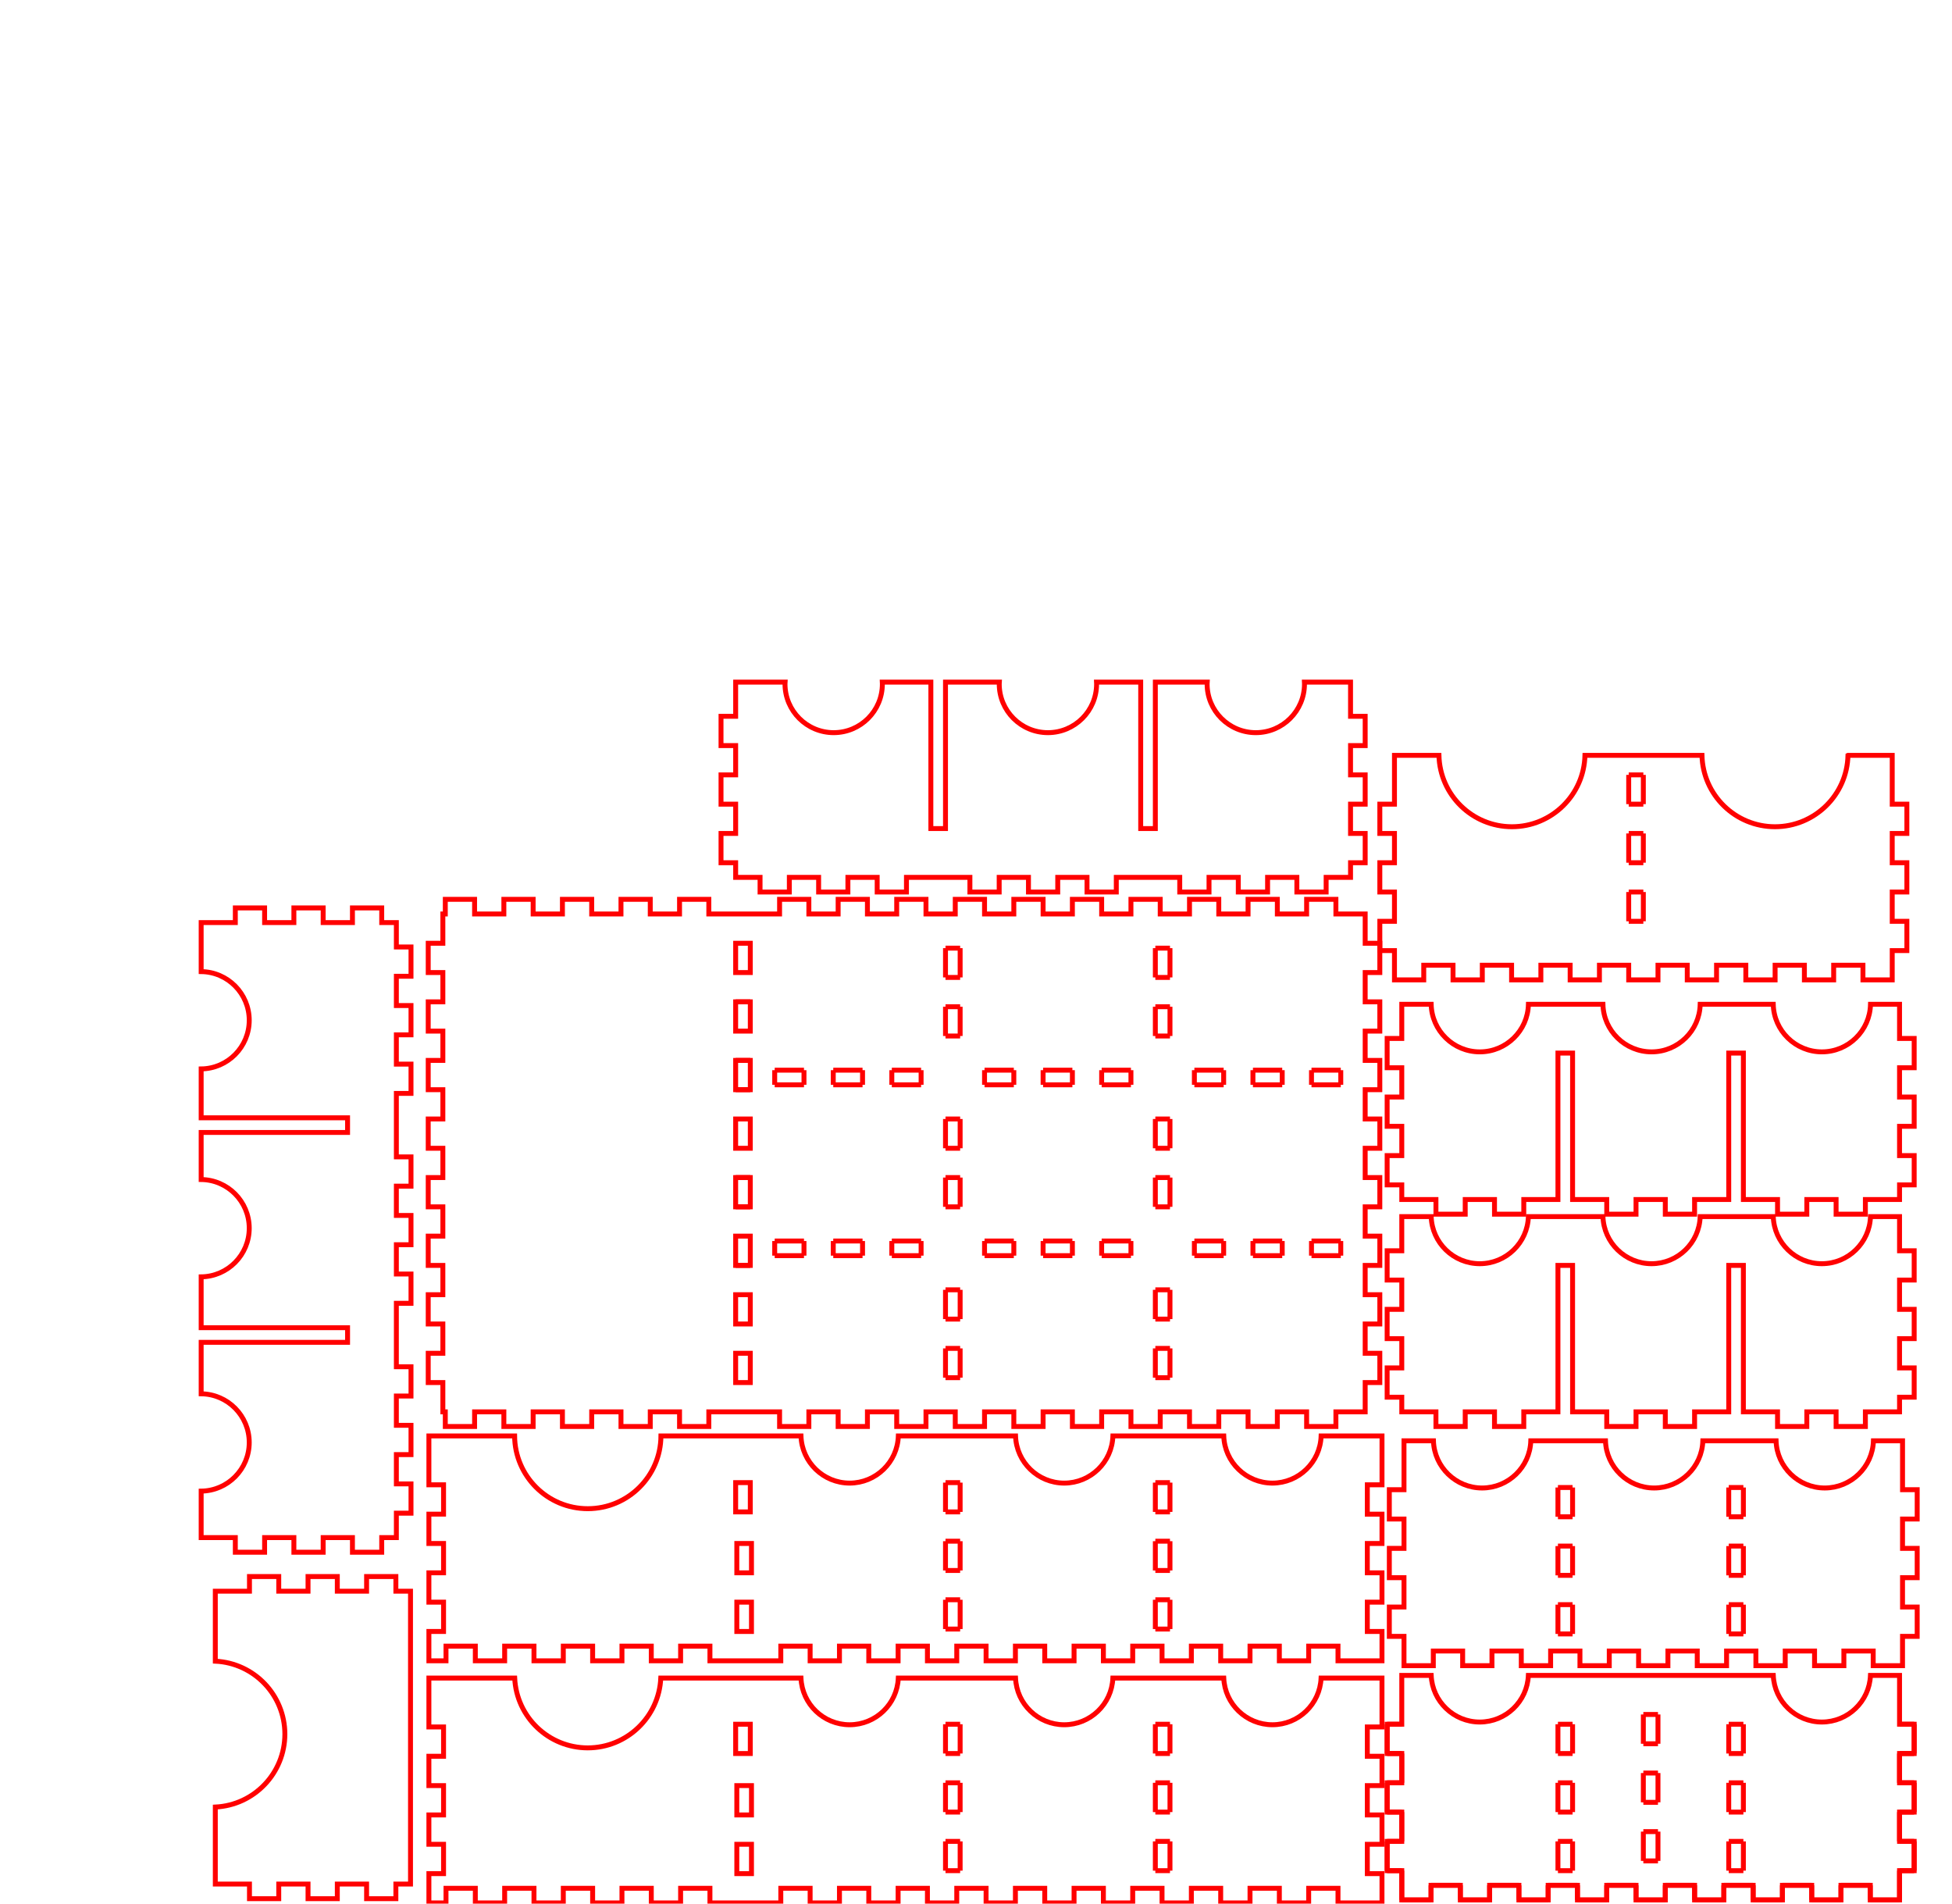 <?xml version="1.0" encoding="UTF-8" standalone="no"?>
<svg
   xmlns:dc="http://purl.org/dc/elements/1.1/"
   xmlns:cc="http://creativecommons.org/ns#"
   xmlns:rdf="http://www.w3.org/1999/02/22-rdf-syntax-ns#"
   xmlns:svg="http://www.w3.org/2000/svg"
   xmlns="http://www.w3.org/2000/svg"
   xmlns:sodipodi="http://sodipodi.sourceforge.net/DTD/sodipodi-0.dtd"
   xmlns:inkscape="http://www.inkscape.org/namespaces/inkscape"
   width="400mm"
   height="390mm"
   viewBox="0 9610 400 390"
   version="1.1"
   id="svg2473"
   sodipodi:docname="8 figurer.svg"
   inkscape:version="0.92.2 5c3e80d, 2017-08-06">
  <defs
     id="defs2477" />
  <sodipodi:namedview
     pagecolor="#ffffff"
     bordercolor="#666666"
     borderopacity="1"
     objecttolerance="10"
     gridtolerance="10"
     guidetolerance="10"
     inkscape:pageopacity="0"
     inkscape:pageshadow="2"
     inkscape:window-width="1440"
     inkscape:window-height="787"
     id="namedview2475"
     showgrid="false"
     inkscape:zoom="0.75"
     inkscape:cx="725.83407"
     inkscape:cy="447.62819"
     inkscape:window-x="0"
     inkscape:window-y="1"
     inkscape:window-maximized="1"
     inkscape:current-layer="layer1"
     inkscape:measure-start="754,1212"
     inkscape:measure-end="8,1230"
     showguides="false" />
  <g
     inkscape:groupmode="layer"
     id="layer1"
     inkscape:label="Layer 1"
     style="display:inline">
    <path
       inkscape:connector-curvature="0"
       id="path2312"
       d="m 196.75,9993.25 v 0 m 0,0 h -3 m 0,0 v -6 m 0,0 h 3 m 0,0 v 6"
       style="fill:none;stroke:#ff0000;stroke-width:1.007;stroke-linecap:butt;stroke-linejoin:miter;stroke-miterlimit:10;stroke-dasharray:none;stroke-opacity:1" />
    <path
       inkscape:connector-curvature="0"
       id="path2314"
       d="m 196.75,9981.25 v 0 m 0,0 h -3 m 0,0 v -6 m 0,0 h 3 m 0,0 v 6"
       style="fill:none;stroke:#ff0000;stroke-width:1.007;stroke-linecap:butt;stroke-linejoin:miter;stroke-miterlimit:10;stroke-dasharray:none;stroke-opacity:1" />
    <path
       inkscape:connector-curvature="0"
       id="path2316"
       d="m 196.75,9969.25 v 0 m 0,0 h -3 m 0,0 v -6 m 0,0 h 3 m 0,0 v 6"
       style="fill:none;stroke:#ff0000;stroke-width:1.007;stroke-linecap:butt;stroke-linejoin:miter;stroke-miterlimit:10;stroke-dasharray:none;stroke-opacity:1" />
    <path
       inkscape:connector-curvature="0"
       id="path2322"
       d="m 239.75,9993.25 v 0 m 0,0 h -3 m 0,0 v -6 m 0,0 h 3 m 0,0 v 6"
       style="fill:none;stroke:#ff0000;stroke-width:1.007;stroke-linecap:butt;stroke-linejoin:miter;stroke-miterlimit:10;stroke-dasharray:none;stroke-opacity:1" />
    <path
       inkscape:connector-curvature="0"
       id="path2324"
       d="m 239.75,9981.25 v 0 m 0,0 h -3 m 0,0 v -6 m 0,0 h 3 m 0,0 v 6"
       style="fill:none;stroke:#ff0000;stroke-width:1.007;stroke-linecap:butt;stroke-linejoin:miter;stroke-miterlimit:10;stroke-dasharray:none;stroke-opacity:1" />
    <path
       inkscape:connector-curvature="0"
       id="path2326"
       d="m 239.75,9969.25 v 0 m 0,0 h -3 m 0,0 v -6 m 0,0 h 3 m 0,0 v 6"
       style="fill:none;stroke:#ff0000;stroke-width:1.007;stroke-linecap:butt;stroke-linejoin:miter;stroke-miterlimit:10;stroke-dasharray:none;stroke-opacity:1" />
    <path
       style="fill:none;stroke:#ff0000;stroke-width:3.806;stroke-linecap:butt;stroke-linejoin:miter;stroke-miterlimit:10;stroke-dasharray:none;stroke-opacity:1"
       d="m 331.654,1297.323 v 37.794 h 11.338 v 22.678 H 331.654 v 22.678 h 11.338 v 22.678 H 331.654 v 22.676 h 11.338 v 22.678 H 331.654 v 11.338 11.34 h 11.338 1.891 v -11.34 h 22.676 v 11.34 h 22.678 v -11.34 h 22.678 v 11.34 h 22.676 v -11.34 h 22.678 v 11.34 h 22.678 v -11.34 h 22.676 v 11.34 h 22.678 v -11.34 h 22.678 v 11.34 h 20.787 5.67 5.668 22.678 v -11.34 h 22.678 v 11.34 h 22.678 v -11.34 h 22.676 v 11.34 h 22.678 v -11.34 h 22.678 v 11.34 h 22.676 v -11.34 h 22.678 v 11.34 h 22.678 v -11.34 h 22.676 v 11.34 h 22.678 v -11.34 h 22.678 v 11.34 h 22.678 v -11.34 h 22.676 v 11.34 h 22.678 v -11.34 h 22.678 v 11.34 h 22.676 v -11.34 h 22.678 v 11.34 h 22.678 v -11.34 h 22.678 v 11.34 h 22.676 11.34 v -11.34 -11.338 h -11.34 v -22.678 h 11.34 v -22.676 h -11.34 v -22.678 h 11.34 v -22.678 h -11.34 v -22.678 h 11.34 v -37.794 h -47.092 c -0.861,20.159 -17.442,36.066 -37.619,36.092 -20.187,-0.012 -36.783,-15.923 -37.645,-36.092 h -85.742 c -0.861,20.16 -17.443,36.068 -37.621,36.092 -20.187,-0.012 -36.783,-15.923 -37.645,-36.092 h -90.656 c -0.861,20.16 -17.443,36.068 -37.621,36.092 -20.187,-0.013 -36.781,-15.924 -37.643,-36.092 h -38.277 -5.668 -5.67 -58.785 c -1.401,30.178 -26.256,53.937 -56.467,53.975 -30.226,-0.017 -55.105,-23.781 -56.506,-53.975 z m 238.109,83.15 h 5.67 5.668 v 22.678 h -11.338 z m 0,45.353 h 5.67 5.668 v 22.678 h -11.338 z"
       transform="matrix(0.265,0,0,0.265,0,9610)"
       id="path2332"
       inkscape:connector-curvature="0"
       sodipodi:nodetypes="ccccccccccccccccccccccccccccccccccccccccccccccccccccccccccccccccccccccccccccccccccccccccccccccccccccccccccccccccccccccccccc" />
    <path
       style="fill:none;stroke:#ff0000;stroke-width:1.007;stroke-linecap:butt;stroke-linejoin:miter;stroke-miterlimit:10;stroke-dasharray:none;stroke-opacity:1"
       d="m 150.75,9749.75 v 7 h -3 v 6 h 3 v 6 h -3 v 6 h 3 v 6 h -3 v 6 h 3 v 3 H 155.75 v 3 h 6 v -3 h 6 v 3 h 6 v -3 h 6 v 3 h 6 v -3 h 5 1.5 1.5 5 v 3 h 6 v -3 h 6 v 3 h 6 v -3 h 6 v 3 h 6 v -3 h 5 1.5 1.5 5 v 3 h 6 v -3 h 6 v 3 h 6 v -3 h 6 v 3 h 6 v -3 h 5 v -3 h 3 v -6 h -3 v -6 h 3 v -6 h -3 v -6 h 3 v -6 h -3 v -7 l -9.452,10e-5 c 0.007,0.126 0.011,0.251 0.013,0.377 5e-5,5.509 -4.466,9.975 -9.975,9.975 -5.509,0 -9.975,-4.466 -9.975,-9.975 0.004,-0.126 0.01,-0.251 0.019,-0.377 h -10.63 v 30 h -3 v -30 h -9.051 c 0.007,0.126 0.011,0.251 0.013,0.377 6e-5,5.509 -4.466,9.975 -9.975,9.975 -5.509,0 -9.975,-4.466 -9.975,-9.975 0.004,-0.126 0.01,-0.251 0.019,-0.377 H 193.75 v 30 h -3 V 9749.75 l -9.951,10e-5 c 0.007,0.126 0.011,0.251 0.013,0.377 6e-5,5.509 -4.466,9.975 -9.975,9.975 -5.509,0 -9.975,-4.466 -9.975,-9.975 0.004,-0.126 0.01,-0.251 0.019,-0.377 z"
       id="path2420"
       inkscape:connector-curvature="0"
       sodipodi:nodetypes="cccccccccccccccccccccccccccccccccccccccccccccccccccccccccccccccccccccccccccccccccccccccccccccc" />
    <path
       style="fill:none;stroke:#ff0000;stroke-width:1.007;stroke-linecap:butt;stroke-linejoin:miter;stroke-miterlimit:10;stroke-dasharray:none;stroke-opacity:1"
       d="m 41.222,9925.011 h 7 v 3 h 6 v -3 h 6 v 3 h 6 v -3 h 6 v 3 h 6 v -3 h 3 v -5 h 3 v -6 h -3 v -6 h 3 v -6 h -3 v -6 h 3 v -6 h -3 v -5 -1.5 -1.5 -5 h 3 v -6 h -3 v -6 h 3 v -6 h -3 v -6 h 3 v -6 h -3 v -5 -1.5 -1.5 -5 h 3 v -6 h -3 v -6 h 3 v -6 h -3 v -6 h 3 v -6 h -3 v -5 h -3 v -3 h -6 v 3 h -6 v -3 h -6 v 3 h -6 v -3 h -6 v 3 h -7 l -1e-4,10.044 c 5.459,0.067 9.849,4.51 9.852,9.969 0,5.46 -4.393,9.903 -9.852,9.97 v 10.016 h 30 v 3 h -30 v 9.644 c 5.459,0.067 9.849,4.51 9.852,9.969 0,5.46 -4.393,9.903 -9.852,9.97 v 10.416 h 30 v 3 h -30 v 10.544 c 5.458,0.067 9.849,4.51 9.852,9.968 0,5.46 -4.393,9.904 -9.852,9.971 z"
       id="path2422"
       inkscape:connector-curvature="0"
       sodipodi:nodetypes="cccccccccccccccccccccccccccccccccccccccccccccccccccccccccccccccccccccccccccccccccccccccc" />
    <path
       inkscape:connector-curvature="0"
       id="path2424"
       d="m 322.25,9993.25 v 0 m 0,0 h -3 m 0,0 v -6 m 0,0 h 3 m 0,0 v 6"
       style="fill:none;stroke:#ff0000;stroke-width:1.007;stroke-linecap:butt;stroke-linejoin:miter;stroke-miterlimit:10;stroke-dasharray:none;stroke-opacity:1" />
    <path
       inkscape:connector-curvature="0"
       id="path2426"
       d="m 322.25,9981.25 v 0 m 0,0 h -3 m 0,0 v -6 m 0,0 h 3 m 0,0 v 6"
       style="fill:none;stroke:#ff0000;stroke-width:1.007;stroke-linecap:butt;stroke-linejoin:miter;stroke-miterlimit:10;stroke-dasharray:none;stroke-opacity:1" />
    <path
       inkscape:connector-curvature="0"
       id="path2428"
       d="m 322.25,9969.25 v 0 m 0,0 h -3 m 0,0 v -6 m 0,0 h 3 m 0,0 v 6"
       style="fill:none;stroke:#ff0000;stroke-width:1.007;stroke-linecap:butt;stroke-linejoin:miter;stroke-miterlimit:10;stroke-dasharray:none;stroke-opacity:1" />
    <path
       inkscape:connector-curvature="0"
       id="path2434"
       d="m 357.25,9993.25 v 0 m 0,0 h -3 m 0,0 v -6 m 0,0 h 3 m 0,0 v 6"
       style="fill:none;stroke:#ff0000;stroke-width:1.007;stroke-linecap:butt;stroke-linejoin:miter;stroke-miterlimit:10;stroke-dasharray:none;stroke-opacity:1" />
    <path
       inkscape:connector-curvature="0"
       id="path2436"
       d="m 357.25,9981.25 v 0 m 0,0 h -3 m 0,0 v -6 m 0,0 h 3 m 0,0 v 6"
       style="fill:none;stroke:#ff0000;stroke-width:1.007;stroke-linecap:butt;stroke-linejoin:miter;stroke-miterlimit:10;stroke-dasharray:none;stroke-opacity:1" />
    <path
       inkscape:connector-curvature="0"
       id="path2438"
       d="m 357.25,9969.25 v 0 m 0,0 h -3 m 0,0 v -6 m 0,0 h 3 m 0,0 v 6"
       style="fill:none;stroke:#ff0000;stroke-width:1.007;stroke-linecap:butt;stroke-linejoin:miter;stroke-miterlimit:10;stroke-dasharray:none;stroke-opacity:1" />
    <path
       inkscape:connector-curvature="0"
       id="path2444"
       d="m 287.25,9999.25 h 6 m 0,0 v 0 m 0,0 v -3 m 0,0 h 6 m 0,0 v 3 m 0,0 h 6 m 0,0 v 0 m 0,0 v -3 m 0,0 h 6 m 0,0 v 3 m 0,0 h 6 m 0,0 v 0 m 0,0 v -3 m 0,0 h 6 m 0,0 v 3 m 0,0 h 6 m 0,0 v 0 m 0,0 v -3 m 0,0 h 6 m 0,0 v 3 m 0,0 h 6 m 0,0 v 0 m 0,0 v -3 m 0,0 h 6 m 0,0 v 3 m 0,0 h 6 m 0,0 v 0 m 0,0 v -3 m 0,0 h 6 m 0,0 v 3 m 0,0 h 6 m 0,0 v 0 m 0,0 v -3 m 0,0 h 6 m 0,0 v 3 m 0,0 h 6 m 0,0 v 0 m 0,0 v -3 m 0,0 h 6 m 0,0 v 3 m 0,0 h 6 m 0,0 v 0 m 0,0 v -3 m 0,0 v -3 m 0,0 v 0 m 0,0 h 3 m 0,0 v -6 m 0,0 h -3 m 0,0 v -6 m 0,0 v 0 m 0,0 h 3 m 0,0 v -6 m 0,0 h -3 m 0,0 v -6 m 0,0 v 0 m 0,0 h 3 m 0,0 v -6 m 0,0 h -3 m -102,0 v 0 m 0,0 h -3 m 0,0 v 6 m 0,0 h 3 m 0,0 v 6 m 0,0 v 0 m 0,0 h -3 m 0,0 v 6 m 0,0 h 3 m 0,0 v 6 m 0,0 v 0 m 0,0 h -3 m 0,0 v 6 m 0,0 h 3 m 0,0 v 3 m 0,0 v 3 m 0,0 v 0"
       style="fill:none;stroke:#ff0000;stroke-width:1.007;stroke-linecap:butt;stroke-linejoin:miter;stroke-miterlimit:10;stroke-dasharray:none;stroke-opacity:1"
       sodipodi:nodetypes="cccccccccccccccccccccccccccccccccccccccccccccccccccccccccccccccccccccccccccccccccccccccccccccccccccccccccccccccccccccccccccccccccccccccccccccccccccccc" />
    <g
       id="g936"
       transform="translate(0,19)">
      <path
         style="fill:none;stroke:#ff0000;stroke-width:1.007;stroke-linecap:butt;stroke-linejoin:miter;stroke-miterlimit:10;stroke-dasharray:none;stroke-opacity:1"
         d="m 322.25,9925.75 v 0 m 0,0 h -3 m 0,0 v -6 m 0,0 h 3 m 0,0 v 6"
         id="path2446"
         inkscape:connector-curvature="0" />
      <path
         style="fill:none;stroke:#ff0000;stroke-width:1.007;stroke-linecap:butt;stroke-linejoin:miter;stroke-miterlimit:10;stroke-dasharray:none;stroke-opacity:1"
         d="m 322.25,9913.75 v 0 m 0,0 h -3 m 0,0 v -6 m 0,0 h 3 m 0,0 v 6"
         id="path2448"
         inkscape:connector-curvature="0" />
      <path
         style="fill:none;stroke:#ff0000;stroke-width:1.007;stroke-linecap:butt;stroke-linejoin:miter;stroke-miterlimit:10;stroke-dasharray:none;stroke-opacity:1"
         d="m 322.25,9901.75 v 0 m 0,0 h -3 m 0,0 v -6 m 0,0 h 3 m 0,0 v 6"
         id="path2450"
         inkscape:connector-curvature="0" />
      <path
         style="fill:none;stroke:#ff0000;stroke-width:1.007;stroke-linecap:butt;stroke-linejoin:miter;stroke-miterlimit:10;stroke-dasharray:none;stroke-opacity:1"
         d="m 357.25,9925.75 v 0 m 0,0 h -3 m 0,0 v -6 m 0,0 h 3 m 0,0 v 6"
         id="path2456"
         inkscape:connector-curvature="0" />
      <path
         style="fill:none;stroke:#ff0000;stroke-width:1.007;stroke-linecap:butt;stroke-linejoin:miter;stroke-miterlimit:10;stroke-dasharray:none;stroke-opacity:1"
         d="m 357.25,9913.75 v 0 m 0,0 h -3 m 0,0 v -6 m 0,0 h 3 m 0,0 v 6"
         id="path2458"
         inkscape:connector-curvature="0" />
      <path
         style="fill:none;stroke:#ff0000;stroke-width:1.007;stroke-linecap:butt;stroke-linejoin:miter;stroke-miterlimit:10;stroke-dasharray:none;stroke-opacity:1"
         d="m 357.25,9901.75 v 0 m 0,0 h -3 m 0,0 v -6 m 0,0 h 3 m 0,0 v 6"
         id="path2460"
         inkscape:connector-curvature="0" />
      <path
         transform="matrix(0.265,0,0,0.265,0,9610)"
         sodipodi:nodetypes="cccccccccccccccccccccccccccccccccccccccccccccccccccccccccccccccccccccccc"
         inkscape:connector-curvature="0"
         id="path2466"
         d="M 1085.67,1042.205 V 1080 h -11.34 v 22.678 h 11.34 v 22.676 h -11.34 v 22.678 h 11.34 v 22.678 h -11.34 v 22.678 h 11.34 v 11.338 11.338 h 22.676 v -11.338 h 22.678 v 11.338 h 22.678 v -11.338 h 22.678 v 11.338 h 22.676 v -11.338 h 22.678 v 11.338 h 22.678 v -11.338 h 22.676 v 11.338 h 22.678 v -11.338 h 22.678 v 11.338 h 22.676 v -11.338 h 22.678 v 11.338 h 22.678 v -11.338 h 22.678 v 11.338 h 22.676 v -11.338 h 22.678 v 11.338 h 22.678 v -11.338 -11.338 h 11.338 v -22.678 h -11.338 v -22.678 h 11.338 v -22.678 h -11.338 v -22.676 h 11.338 V 1080 h -11.338 v -37.795 l -22.504,-10e-5 c -0.662,20.317 -17.313,36.451 -37.641,36.473 -20.334,-0.013 -36.994,-16.149 -37.656,-36.473 l -56.609,-10e-5 c -0.662,20.316 -17.312,36.45 -37.639,36.473 -20.335,-0.012 -36.996,-16.149 -37.658,-36.473 h -57.742 c -0.662,20.317 -17.313,36.451 -37.641,36.473 -20.334,-0.013 -36.994,-16.149 -37.656,-36.473 z"
         style="fill:none;stroke:#ff0000;stroke-width:3.806;stroke-linecap:butt;stroke-linejoin:miter;stroke-miterlimit:10;stroke-dasharray:none;stroke-opacity:1" />
    </g>
    <path
       style="fill:none;stroke:#ff0000;stroke-width:1.007;stroke-linecap:butt;stroke-linejoin:miter;stroke-miterlimit:10;stroke-dasharray:none;stroke-opacity:1"
       d="m 287.25,9859.25 v 7 h -3 v 6 h 3 v 6 h -3 v 6 h 3 v 6 h -3 v 6 h 3 v 3 h 7 v 3 h 6 v -3 h 6 v 3 h 6 v -3 h 7 v -30 h 3 v 30 h 7 v 3 h 6 v -3 h 6 v 3 h 6 v -3 h 7 v -30 h 3 v 30 h 7 v 3 h 6 v -3 h 6 v 3 h 6 v -3 h 7 v -3 h 3 v -6 h -3 v -6 h 3 v -6 h -3 v -6 h 3 v -6 h -3 v -7 h -5.954 c -0.175,5.375 -4.581,9.644 -9.959,9.65 -5.38,0 -9.788,-4.273 -9.963,-9.65 h -14.978 c -0.175,5.375 -4.58,9.644 -9.959,9.65 -5.38,0 -9.788,-4.273 -9.964,-9.65 h -15.278 c -0.175,5.375 -4.581,9.644 -9.959,9.65 -5.38,0 -9.788,-4.273 -9.963,-9.65 z"
       id="path2468"
       inkscape:connector-curvature="0"
       sodipodi:nodetypes="cccccccccccccccccccccccccccccccccccccccccccccccccccccccccccccccccccccc" />
    <path
       style="fill:none;stroke:#ff0000;stroke-width:1.007;stroke-linecap:butt;stroke-linejoin:miter;stroke-miterlimit:10;stroke-dasharray:none;stroke-opacity:1"
       d="m 287.25,9815.75 v 7 h -3 v 6 h 3 v 6 h -3 v 6 h 3 v 6 h -3 v 6 h 3 v 3 h 7 v 3 h 6 v -3 h 6 v 3 h 6 v -3 h 7 v -30 h 3 v 30 h 7 v 3 h 6 v -3 h 6 v 3 h 6 v -3 h 7 v -30 h 3 v 30 h 7 v 3 h 6 v -3 h 6 v 3 h 6 v -3 h 7 v -3 h 3 v -6 h -3 v -6 h 3 v -6 h -3 v -6 h 3 v -6 h -3 v -7 l -5.949,3e-4 c -0.121,5.417 -4.545,9.746 -9.964,9.751 -5.42,0 -9.845,-4.333 -9.967,-9.751 l -14.97,-3e-4 c -0.121,5.417 -4.545,9.747 -9.963,9.752 -5.42,0 -9.846,-4.333 -9.967,-9.751 h -15.269 c -0.121,5.417 -4.545,9.747 -9.964,9.751 -5.42,0 -9.845,-4.333 -9.967,-9.751 z"
       id="path2470"
       inkscape:connector-curvature="0"
       sodipodi:nodetypes="cccccccccccccccccccccccccccccccccccccccccccccccccccccccccccccccccccccc" />
    <g
       id="g972"
       transform="translate(0,38)">
      <path
         style="fill:none;stroke:#ff0000;stroke-width:1.007;stroke-linecap:butt;stroke-linejoin:miter;stroke-miterlimit:10;stroke-dasharray:none;stroke-opacity:1"
         d="m 196.75,9854.25 v 0 m 0,0 h -3 m 0,0 v -6 m 0,0 h 3 m 0,0 v 6"
         id="path2356"
         inkscape:connector-curvature="0" />
      <path
         style="fill:none;stroke:#ff0000;stroke-width:1.007;stroke-linecap:butt;stroke-linejoin:miter;stroke-miterlimit:10;stroke-dasharray:none;stroke-opacity:1"
         d="m 196.75,9842.25 v 0 m 0,0 h -3 m 0,0 v -6 m 0,0 h 3 m 0,0 v 6"
         id="path2358"
         inkscape:connector-curvature="0" />
      <path
         style="fill:none;stroke:#ff0000;stroke-width:1.007;stroke-linecap:butt;stroke-linejoin:miter;stroke-miterlimit:10;stroke-dasharray:none;stroke-opacity:1"
         d="m 196.75,9819.25 v 0 m 0,0 h -3 m 0,0 v -6 m 0,0 h 3 m 0,0 v 6"
         id="path2360"
         inkscape:connector-curvature="0" />
      <path
         style="fill:none;stroke:#ff0000;stroke-width:1.007;stroke-linecap:butt;stroke-linejoin:miter;stroke-miterlimit:10;stroke-dasharray:none;stroke-opacity:1"
         d="m 196.75,9807.25 v 0 m 0,0 h -3 m 0,0 v -6 m 0,0 h 3 m 0,0 v 6"
         id="path2362"
         inkscape:connector-curvature="0" />
      <path
         style="fill:none;stroke:#ff0000;stroke-width:1.007;stroke-linecap:butt;stroke-linejoin:miter;stroke-miterlimit:10;stroke-dasharray:none;stroke-opacity:1"
         d="m 196.75,9784.25 v 0 m 0,0 h -3 m 0,0 v -6 m 0,0 h 3 m 0,0 v 6"
         id="path2364"
         inkscape:connector-curvature="0" />
      <path
         style="fill:none;stroke:#ff0000;stroke-width:1.007;stroke-linecap:butt;stroke-linejoin:miter;stroke-miterlimit:10;stroke-dasharray:none;stroke-opacity:1"
         d="m 196.75,9772.25 v 0 m 0,0 h -3 m 0,0 v -6 m 0,0 h 3 m 0,0 v 6"
         id="path2366"
         inkscape:connector-curvature="0" />
      <path
         style="fill:none;stroke:#ff0000;stroke-width:1.007;stroke-linecap:butt;stroke-linejoin:miter;stroke-miterlimit:10;stroke-dasharray:none;stroke-opacity:1"
         d="m 239.75,9854.25 v 0 m 0,0 h -3 m 0,0 v -6 m 0,0 h 3 m 0,0 v 6"
         id="path2368"
         inkscape:connector-curvature="0" />
      <path
         style="fill:none;stroke:#ff0000;stroke-width:1.007;stroke-linecap:butt;stroke-linejoin:miter;stroke-miterlimit:10;stroke-dasharray:none;stroke-opacity:1"
         d="m 239.75,9842.25 v 0 m 0,0 h -3 m 0,0 v -6 m 0,0 h 3 m 0,0 v 6"
         id="path2370"
         inkscape:connector-curvature="0" />
      <path
         style="fill:none;stroke:#ff0000;stroke-width:1.007;stroke-linecap:butt;stroke-linejoin:miter;stroke-miterlimit:10;stroke-dasharray:none;stroke-opacity:1"
         d="m 239.75,9819.25 v 0 m 0,0 h -3 m 0,0 v -6 m 0,0 h 3 m 0,0 v 6"
         id="path2372"
         inkscape:connector-curvature="0" />
      <path
         style="fill:none;stroke:#ff0000;stroke-width:1.007;stroke-linecap:butt;stroke-linejoin:miter;stroke-miterlimit:10;stroke-dasharray:none;stroke-opacity:1"
         d="m 239.75,9807.25 v 0 m 0,0 h -3 m 0,0 v -6 m 0,0 h 3 m 0,0 v 6"
         id="path2374"
         inkscape:connector-curvature="0" />
      <path
         style="fill:none;stroke:#ff0000;stroke-width:1.007;stroke-linecap:butt;stroke-linejoin:miter;stroke-miterlimit:10;stroke-dasharray:none;stroke-opacity:1"
         d="m 239.75,9784.25 v 0 m 0,0 h -3 m 0,0 v -6 m 0,0 h 3 m 0,0 v 6"
         id="path2376"
         inkscape:connector-curvature="0" />
      <path
         style="fill:none;stroke:#ff0000;stroke-width:1.007;stroke-linecap:butt;stroke-linejoin:miter;stroke-miterlimit:10;stroke-dasharray:none;stroke-opacity:1"
         d="m 239.75,9772.25 v 0 m 0,0 h -3 m 0,0 v -6 m 0,0 h 3 m 0,0 v 6"
         id="path2378"
         inkscape:connector-curvature="0" />
      <path
         sodipodi:nodetypes="ccccccccccccccccccccccccccccccccccccccccccccccccccccccccccccccccccccccccccccccccccccccccccccccccccccccccccccccccccccccccccccccccccccccccccccccccccccccccccccccccccccccccccccccccccccccccccccccccccccccccccccccccccccccccccccccccccccccccccccccccccccccccccccccccccccccccccccccccccccccccccccccccccccccccccccccccccccccccccccccccccccccccccccccccccccccccccccccccccccccccccccccccccccccccccccccccccccccccccccccccccccccccccccccccccccccccccccccccccccccccccccccccccccccccccccccccccccccccccccccccc"
         style="fill:none;stroke:#ff0000;stroke-width:1.007;stroke-linecap:butt;stroke-linejoin:miter;stroke-miterlimit:10;stroke-dasharray:none;stroke-opacity:1"
         d="m 153.75,9861.25 h 6 v 0 0 0 3 0 h 6 v 0 -3 0 h 6 v 0 3 0 h 6 v 0 -3 0 h 6 v 0 3 0 h 6 v 0 -3 0 h 6 v 0 0 0 3 0 h 6 v 0 -3 0 h 6 v 0 3 0 h 6 v 0 -3 0 h 6 v 0 0 0 3 0 h 6 v 0 -3 0 h 6 v 0 0 0 3 0 h 6 v 0 -3 0 h 6 v 0 0 0 3 0 h 6 v 0 -3 0 h 6 v 0 3 0 h 6 v 0 -3 0 h 6 v 0 0 0 3 0 h 6 v 0 -3 0 h 6 v 0 0 0 0 0 -6 0 0 0 h 3 v 0 -6 0 h -3 v 0 -6 0 0 0 h 3 v 0 -6 0 h -3 v 0 -6 0 0 0 h 3 v 0 -6 0 h -3 v 0 -6 0 h 3 v 0 -6 0 h -3 v 0 -6 0 0 0 h 3 v 0 -6 0 h -3 v 0 -6 0 h 3 v 0 -6 0 h -3 v 0 -6 0 0 0 h 3 v 0 -6 0 h -3 v 0 -6 0 h 3 v 0 -6 0 h -3 v 0 -6 0 0 0 0 0 h -6 v 0 0 0 -3 0 h -6 v 0 3 0 h -6 v 0 -3 0 h -6 v 0 3 0 h -6 v 0 0 0 -3 0 h -6 v 0 3 0 h -6 v 0 0 0 -3 0 h -6 v 0 3 0 h -6 v 0 0 0 -3 0 h -6 v 0 3 0 h -6 v 0 0 0 -3 0 h -6 v 0 3 0 h -6 v 0 0 0 -3 0 h -6 v 0 3 0 h -6 v 0 0 0 -3 0 h -6 v 0 3 0 h -6 v 0 -3 0 h -6 v 0 3 0 h -6 v 0 0 0 -3 0 h -6 v 0 3 0 h -6 v 0 0 0 h -3 v 0 h -5.5 v 0 0 0 -3 0 h -6 v 0 3 0 h -6 v 0 -3 0 h -6 v 0 3 0 h -6 v 0 -3 0 h -6 v 0 3 0 h -6 v 0 -3 0 h -6 v 0 3 0 h -6 v 0 0 0 -3 0 h -6 v 0 3 0 h -0.5 v 0 l 3.4e-5,6 v 0 0 0 h -3 v 0 6 0 h 3 v 0 6 0 0 0 h -3 v 0 6 0 h 3 v 0 6 0 0 0 h -3 v 0 6 0 h 3 v 0 6 0 0 0 h -3 v 0 6 0 h 3 v 0 6 0 0 0 h -3 v 0 6 0 h 3 v 0 6 0 0 0 h -3 v 0 6 0 h 3 v 0 6 0 0 0 h -3 v 0 6 0 h 3 v 0 6 0 0 0 h -3 v 0 6 0 h 3 v 0 6 0 0 0 0 0 h 0.5 v 0 3 0 h 6 v 0 -3 0 h 6 v 0 0 0 3 0 h 6 v 0 -3 0 h 6 v 0 0 0 3 0 h 6 v 0 -3 0 h 6 v 0 0 0 3 0 h 6 v 0 -3 0 h 6 v 0 3 0 h 6 v 0 -3 0 h 5.5 v 0 0 0 z m 18,0 z m 12,0 z m 24,0 z m 48,0 z"
         id="path2380"
         inkscape:connector-curvature="0" />
      <path
         style="fill:none;stroke:#ff0000;stroke-width:1.007;stroke-linecap:butt;stroke-linejoin:miter;stroke-miterlimit:10;stroke-dasharray:none;stroke-opacity:1"
         d="m 274.75,9826.25 v 0 m 0,0 v 3 m 0,0 h -6 m 0,0 v -3 m 0,0 h 6"
         id="path2382"
         inkscape:connector-curvature="0" />
      <path
         style="fill:none;stroke:#ff0000;stroke-width:1.007;stroke-linecap:butt;stroke-linejoin:miter;stroke-miterlimit:10;stroke-dasharray:none;stroke-opacity:1"
         d="m 262.75,9826.25 v 0 m 0,0 v 3 m 0,0 h -6 m 0,0 v -3 m 0,0 h 6"
         id="path2384"
         inkscape:connector-curvature="0" />
      <path
         style="fill:none;stroke:#ff0000;stroke-width:1.007;stroke-linecap:butt;stroke-linejoin:miter;stroke-miterlimit:10;stroke-dasharray:none;stroke-opacity:1"
         d="m 250.75,9826.25 v 0 m 0,0 v 3 m 0,0 h -6 m 0,0 v -3 m 0,0 h 6"
         id="path2386"
         inkscape:connector-curvature="0" />
      <path
         style="fill:none;stroke:#ff0000;stroke-width:1.007;stroke-linecap:butt;stroke-linejoin:miter;stroke-miterlimit:10;stroke-dasharray:none;stroke-opacity:1"
         d="m 231.75,9826.25 v 0 m 0,0 v 3 m 0,0 h -6 m 0,0 v -3 m 0,0 h 6"
         id="path2388"
         inkscape:connector-curvature="0" />
      <path
         style="fill:none;stroke:#ff0000;stroke-width:1.007;stroke-linecap:butt;stroke-linejoin:miter;stroke-miterlimit:10;stroke-dasharray:none;stroke-opacity:1"
         d="m 219.75,9826.25 v 0 m 0,0 v 3 m 0,0 h -6 m 0,0 v -3 m 0,0 h 6"
         id="path2390"
         inkscape:connector-curvature="0" />
      <path
         style="fill:none;stroke:#ff0000;stroke-width:1.007;stroke-linecap:butt;stroke-linejoin:miter;stroke-miterlimit:10;stroke-dasharray:none;stroke-opacity:1"
         d="m 207.75,9826.25 v 0 m 0,0 v 3 m 0,0 h -6 m 0,0 v -3 m 0,0 h 6"
         id="path2392"
         inkscape:connector-curvature="0" />
      <path
         style="fill:none;stroke:#ff0000;stroke-width:1.007;stroke-linecap:butt;stroke-linejoin:miter;stroke-miterlimit:10;stroke-dasharray:none;stroke-opacity:1"
         d="m 188.75,9826.25 v 0 m 0,0 v 3 m 0,0 h -6 m 0,0 v -3 m 0,0 h 6"
         id="path2394"
         inkscape:connector-curvature="0" />
      <path
         style="fill:none;stroke:#ff0000;stroke-width:1.007;stroke-linecap:butt;stroke-linejoin:miter;stroke-miterlimit:10;stroke-dasharray:none;stroke-opacity:1"
         d="m 176.75,9826.25 v 0 m 0,0 v 3 m 0,0 h -6 m 0,0 v -3 m 0,0 h 6"
         id="path2396"
         inkscape:connector-curvature="0" />
      <path
         style="fill:none;stroke:#ff0000;stroke-width:1.007;stroke-linecap:butt;stroke-linejoin:miter;stroke-miterlimit:10;stroke-dasharray:none;stroke-opacity:1"
         d="m 164.75,9826.25 v 0 m 0,0 v 3 m 0,0 h -6 m 0,0 v -3 m 0,0 h 6"
         id="path2398"
         inkscape:connector-curvature="0" />
      <path
         style="fill:none;stroke:#ff0000;stroke-width:1.007;stroke-linecap:butt;stroke-linejoin:miter;stroke-miterlimit:10;stroke-dasharray:none;stroke-opacity:1"
         d="m 274.75,9791.25 v 0 m 0,0 v 3 m 0,0 h -6 m 0,0 v -3 m 0,0 h 6"
         id="path2400"
         inkscape:connector-curvature="0" />
      <path
         style="fill:none;stroke:#ff0000;stroke-width:1.007;stroke-linecap:butt;stroke-linejoin:miter;stroke-miterlimit:10;stroke-dasharray:none;stroke-opacity:1"
         d="m 262.75,9791.25 v 0 m 0,0 v 3 m 0,0 h -6 m 0,0 v -3 m 0,0 h 6"
         id="path2402"
         inkscape:connector-curvature="0" />
      <path
         style="fill:none;stroke:#ff0000;stroke-width:1.007;stroke-linecap:butt;stroke-linejoin:miter;stroke-miterlimit:10;stroke-dasharray:none;stroke-opacity:1"
         d="m 250.75,9791.25 v 0 m 0,0 v 3 m 0,0 h -6 m 0,0 v -3 m 0,0 h 6"
         id="path2404"
         inkscape:connector-curvature="0" />
      <path
         style="fill:none;stroke:#ff0000;stroke-width:1.007;stroke-linecap:butt;stroke-linejoin:miter;stroke-miterlimit:10;stroke-dasharray:none;stroke-opacity:1"
         d="m 231.75,9791.25 v 0 m 0,0 v 3 m 0,0 h -6 m 0,0 v -3 m 0,0 h 6"
         id="path2406"
         inkscape:connector-curvature="0" />
      <path
         style="fill:none;stroke:#ff0000;stroke-width:1.007;stroke-linecap:butt;stroke-linejoin:miter;stroke-miterlimit:10;stroke-dasharray:none;stroke-opacity:1"
         d="m 219.75,9791.25 v 0 m 0,0 v 3 m 0,0 h -6 m 0,0 v -3 m 0,0 h 6"
         id="path2408"
         inkscape:connector-curvature="0" />
      <path
         style="fill:none;stroke:#ff0000;stroke-width:1.007;stroke-linecap:butt;stroke-linejoin:miter;stroke-miterlimit:10;stroke-dasharray:none;stroke-opacity:1"
         d="m 207.75,9791.25 v 0 m 0,0 v 3 m 0,0 h -6 m 0,0 v -3 m 0,0 h 6"
         id="path2410"
         inkscape:connector-curvature="0" />
      <path
         style="fill:none;stroke:#ff0000;stroke-width:1.007;stroke-linecap:butt;stroke-linejoin:miter;stroke-miterlimit:10;stroke-dasharray:none;stroke-opacity:1"
         d="m 188.75,9791.25 v 0 m 0,0 v 3 m 0,0 h -6 m 0,0 v -3 m 0,0 h 6"
         id="path2412"
         inkscape:connector-curvature="0" />
      <path
         style="fill:none;stroke:#ff0000;stroke-width:1.007;stroke-linecap:butt;stroke-linejoin:miter;stroke-miterlimit:10;stroke-dasharray:none;stroke-opacity:1"
         d="m 176.75,9791.25 v 0 m 0,0 v 3 m 0,0 h -6 m 0,0 v -3 m 0,0 h 6"
         id="path2414"
         inkscape:connector-curvature="0" />
      <path
         style="fill:none;stroke:#ff0000;stroke-width:1.007;stroke-linecap:butt;stroke-linejoin:miter;stroke-miterlimit:10;stroke-dasharray:none;stroke-opacity:1"
         d="m 164.75,9791.25 v 0 m 0,0 v 3 m 0,0 h -6 m 0,0 v -3 m 0,0 h 6"
         id="path2416"
         inkscape:connector-curvature="0" />
      <path
         inkscape:connector-curvature="0"
         id="path2418"
         d="m 150.75,9765.25 v 6 h 3 -3 v 0 0 0 h 3 v 0 -6 0 0 0 h -3 v 0 h 3 z m 3,12 h -3 z m 0,12 h -3 z m 0,6 h -3 v 0 z m 0,6 v 6 0 h -3 v 0 -6 0 h 3 v 0 0 0 h -3 z m -3,6 h 3 z m 3,6 v 0 0 h -3 v 0 z m 0,6 h -3 v 0 0 0 z m -3,12 h 3 v 0 z m 0,6 h 3 v 0 0 0 h -3 v 0 6 0 h 3 v 0 h -3 v 0 0 h 3 v -6 z m 3,12 v 0 0 h -3 v 0 6 0 0 0 h 3 v 0 h -3 3 v -6 0 h -3 z"
         style="display:inline;fill:none;stroke:#ff0000;stroke-width:1.007;stroke-linecap:butt;stroke-linejoin:miter;stroke-miterlimit:10;stroke-dasharray:none;stroke-opacity:1"
         sodipodi:nodetypes="ccccccccccccccccccccccccccccccccccccccccccccccccccccccccccccccccccccccccccccccccccccccccccccc" />
      <path
         id="path2823"
         d="m 133.25,9759.25 z m -12,0 z m -12,0 z"
         style="fill:none;stroke:#ff0000;stroke-width:1.007;stroke-linecap:butt;stroke-linejoin:miter;stroke-miterlimit:10;stroke-dasharray:none;stroke-opacity:1"
         inkscape:connector-curvature="0"
         sodipodi:nodetypes="ccccccccc" />
      <path
         id="path2835"
         d="m 153.75,9831.25 v -6 0 0 0 h -3 v 0 h 3 -3 v 6 0 0 z m 0,-12 v -6 h -3 v 6 z m 0,-24 v -6 0 h -3 v 0 6 0 0 z m -3,-12 h 3 v 0 -6 0 0 0 h -3 v 0 6 0 h 3 z m 0,-24 z"
         style="fill:none;stroke:#ff0000;stroke-width:1.007;stroke-linecap:butt;stroke-linejoin:miter;stroke-miterlimit:10;stroke-dasharray:none;stroke-opacity:1"
         inkscape:connector-curvature="0"
         sodipodi:nodetypes="cccccccccccccccccccccccccccccccccccccccccc" />
    </g>
    <path
       style="fill:none;stroke:#ff0000;stroke-width:1.007;stroke-linecap:butt;stroke-linejoin:miter;stroke-miterlimit:10;stroke-dasharray:none;stroke-opacity:1"
       d="m 44.121,9950.331 c 7.974,0.384 14.245,6.956 14.254,14.939 -0.005,7.987 -6.276,14.565 -14.254,14.949 v 15.773 h 7 v 3 h 6 v -3 h 6 v 3 h 6 v -3 h 6 v 3 h 6 v -3 h 3 v -5.5 -30 -6 -18 -0.5 h -3 v -3 h -6 v 3 h -6 v -3 H 63.121 v 3 h -6 v -3 h -6 v 3 h -7 z"
       id="path2837"
       inkscape:connector-curvature="0"
       sodipodi:nodetypes="cccccccccccccccccccccccccccccccccccc" />
    <path
       inkscape:connector-curvature="0"
       style="fill:none;stroke:#ff0000;stroke-width:1.007;stroke-linecap:butt;stroke-linejoin:miter;stroke-miterlimit:10;stroke-dasharray:none;stroke-opacity:1"
       d="m 339.75,9991.25 v 0 m 0,0 h -3 m 0,0 v -6 m 0,0 h 3 m 0,0 v 6"
       id="path2839" />
    <path
       inkscape:connector-curvature="0"
       style="fill:none;stroke:#ff0000;stroke-width:1.007;stroke-linecap:butt;stroke-linejoin:miter;stroke-miterlimit:10;stroke-dasharray:none;stroke-opacity:1"
       d="m 339.75,9979.25 v 0 m 0,0 h -3 m 0,0 v -6 m 0,0 h 3 m 0,0 v 6"
       id="path2841" />
    <path
       inkscape:connector-curvature="0"
       style="fill:none;stroke:#ff0000;stroke-width:1.007;stroke-linecap:butt;stroke-linejoin:miter;stroke-miterlimit:10;stroke-dasharray:none;stroke-opacity:1"
       d="m 339.75,9967.25 v 0 m 0,0 h -3 m 0,0 v -6 m 0,0 h 3 m 0,0 v 6"
       id="path2843" />
    <path
       sodipodi:nodetypes="ccccccccccccccccccccccccccccccccccccccccccccccccccccccccccccccccccccc"
       inkscape:connector-curvature="0"
       id="path2849"
       d="m 287.25,9953.25 v 10 h -3 v 6 h 3 v 6 h -3 v 6 h 3 v 6 h -3 v 6 h 3 v 3 3 h 6 v -3 h 6 v 3 h 6 v -3 h 6 v 3 h 6 v -3 h 6 v 3 h 6 v -3 h 6 v 3 h 6 v -3 h 6 v 3 h 6 v -3 h 6 v 3 h 6 v -3 h 6 v 3 h 6 v -3 h 6 v 3 h 6 v -3 -3 h 3 v -6 h -3 v -6 h 3 v -6 h -3 v -6 h 3 v -6 h -3 v -10 l -5.959,-2e-4 c -0.227,5.334 -4.615,9.544 -9.954,9.55 -5.341,0 -9.732,-4.214 -9.96,-9.55 l -50.187,2e-4 c -0.227,5.334 -4.615,9.544 -9.954,9.55 -5.341,0 -9.732,-4.214 -9.96,-9.55 z"
       style="fill:none;stroke:#ff0000;stroke-width:1.007;stroke-linecap:butt;stroke-linejoin:miter;stroke-miterlimit:10;stroke-dasharray:none;stroke-opacity:1" />
    <g
       id="g927"
       transform="translate(0,18)">
      <path
         style="fill:none;stroke:#ff0000;stroke-width:1.007;stroke-linecap:butt;stroke-linejoin:miter;stroke-miterlimit:10;stroke-dasharray:none;stroke-opacity:1"
         d="m 196.75,9925.75 v 0 m 0,0 h -3 m 0,0 v -6 m 0,0 h 3 m 0,0 v 6"
         id="path2334"
         inkscape:connector-curvature="0" />
      <path
         style="fill:none;stroke:#ff0000;stroke-width:1.007;stroke-linecap:butt;stroke-linejoin:miter;stroke-miterlimit:10;stroke-dasharray:none;stroke-opacity:1"
         d="m 196.75,9913.75 v 0 m 0,0 h -3 m 0,0 v -6 m 0,0 h 3 m 0,0 v 6"
         id="path2336"
         inkscape:connector-curvature="0" />
      <path
         style="fill:none;stroke:#ff0000;stroke-width:1.007;stroke-linecap:butt;stroke-linejoin:miter;stroke-miterlimit:10;stroke-dasharray:none;stroke-opacity:1"
         d="m 196.75,9901.75 v 0 m 0,0 h -3 m 0,0 v -6 m 0,0 h 3 m 0,0 v 6"
         id="path2338"
         inkscape:connector-curvature="0" />
      <path
         style="fill:none;stroke:#ff0000;stroke-width:1.007;stroke-linecap:butt;stroke-linejoin:miter;stroke-miterlimit:10;stroke-dasharray:none;stroke-opacity:1"
         d="m 239.75,9925.75 v 0 m 0,0 h -3 m 0,0 v -6 m 0,0 h 3 m 0,0 v 6"
         id="path2344"
         inkscape:connector-curvature="0" />
      <path
         style="fill:none;stroke:#ff0000;stroke-width:1.007;stroke-linecap:butt;stroke-linejoin:miter;stroke-miterlimit:10;stroke-dasharray:none;stroke-opacity:1"
         d="m 239.75,9913.75 v 0 m 0,0 h -3 m 0,0 v -6 m 0,0 h 3 m 0,0 v 6"
         id="path2346"
         inkscape:connector-curvature="0" />
      <path
         style="fill:none;stroke:#ff0000;stroke-width:1.007;stroke-linecap:butt;stroke-linejoin:miter;stroke-miterlimit:10;stroke-dasharray:none;stroke-opacity:1"
         d="m 239.75,9901.75 v 0 m 0,0 h -3 m 0,0 v -6 m 0,0 h 3 m 0,0 v 6"
         id="path2348"
         inkscape:connector-curvature="0" />
      <g
         id="g916">
        <path
           inkscape:connector-curvature="0"
           id="path2354"
           d="m 195.75,9931.75 z m 12,0 z m 75,-42 z m 0,-12 z m -132,6 z m 0,12 h 3 v 6 h -1.5 1.5 -3 v -6 H 152.25 Z m 0,24 z"
           style="fill:none;stroke:#ff0000;stroke-width:1.007;stroke-linecap:butt;stroke-linejoin:miter;stroke-miterlimit:10;stroke-dasharray:none;stroke-opacity:1"
           sodipodi:nodetypes="ccccccccccccccccccccc" />
        <path
           style="display:inline;fill:none;stroke:#ff0000;stroke-width:3.806;stroke-linecap:butt;stroke-linejoin:miter;stroke-miterlimit:10;stroke-dasharray:none;stroke-opacity:1"
           d="M 331.654,1042.205 V 1080 h 11.338 v 22.678 H 331.654 v 22.676 h 11.338 v 22.678 H 331.654 v 22.678 h 11.338 v 22.678 H 331.654 v 11.338 11.338 h 11.338 1.891 v -11.338 h 22.676 v 11.338 h 22.678 v -11.338 h 22.678 v 11.338 h 22.676 v -11.338 h 22.678 v 11.338 h 22.678 v -11.338 h 22.676 v 11.338 h 22.678 v -11.338 h 22.678 v 11.338 h 20.787 5.67 5.668 22.678 v -11.338 h 22.678 v 11.338 h 22.678 v -11.338 h 22.676 v 11.338 h 22.678 v -11.338 h 22.678 v 11.338 h 22.676 v -11.338 h 22.678 v 11.338 h 22.678 v -11.338 h 22.676 v 11.338 h 22.678 v -11.338 h 22.678 v 11.338 h 22.678 v -11.338 h 22.676 v 11.338 h 22.678 v -11.338 h 22.678 v 11.338 h 22.676 v -11.338 h 22.678 v 11.338 h 22.678 v -11.338 h 22.678 v 11.338 h 22.676 11.34 v -11.338 -11.338 h -11.34 v -22.678 h 11.34 v -22.678 h -11.34 v -22.678 h 11.34 v -22.676 h -11.34 V 1080 h 11.34 v -37.795 l -47.072,-5e-4 c -0.662,20.316 -17.311,36.45 -37.639,36.473 -20.335,-0.012 -36.996,-16.149 -37.658,-36.473 h -85.711 c -0.662,20.316 -17.312,36.45 -37.639,36.473 -20.335,-0.012 -36.996,-16.149 -37.658,-36.473 h -90.623 c -0.662,20.317 -17.313,36.451 -37.641,36.473 -20.334,-0.013 -36.994,-16.149 -37.656,-36.473 h -38.264 -5.668 l -5.67,5e-4 -58.672,-5e-4 c -0.193,31.114 -25.465,56.239 -56.58,56.248 -31.118,-0.01 -56.395,-25.131 -56.588,-56.248 z m 238.109,83.149 h 5.67 5.668 v 22.678 h -11.338 z m 0,45.355 h 5.67 5.668 v 22.678 h -5.668 -5.67 z"
           id="path2819"
           inkscape:connector-curvature="0"
           sodipodi:nodetypes="cccccccccccccccccccccccccccccccccccccccccccccccccccccccccccccccccccccccccccccccccccccccccccccccccccccccccccccccccccccccccccc"
           transform="matrix(0.265,0,0,0.265,0,9610)" />
      </g>
    </g>
    <path
       inkscape:connector-curvature="0"
       style="display:inline;fill:none;stroke:#ff0000;stroke-width:1.007;stroke-linecap:butt;stroke-linejoin:miter;stroke-miterlimit:10;stroke-dasharray:none;stroke-opacity:1"
       d="m 150.75,9969.25 v -6 h 1.5 1.5 v 6 h -1.5 z"
       id="path2821"
       sodipodi:nodetypes="ccccccc" />
    <g
       id="g978"
       transform="rotate(90,229,9956)">
      <path
         id="path2851"
         d="m 71.75,9848.25 v 0 m 0,0 v 3 m 0,0 h -6 m 0,0 v -3 m 0,0 h 6"
         style="display:inline;fill:none;stroke:#ff0000;stroke-width:1.007;stroke-linecap:butt;stroke-linejoin:miter;stroke-miterlimit:10;stroke-dasharray:none;stroke-opacity:1"
         inkscape:connector-curvature="0" />
      <path
         id="path2853"
         d="m 59.75,9848.25 v 0 m 0,0 v 3 m 0,0 h -6 m 0,0 v -3 m 0,0 h 6"
         style="display:inline;fill:none;stroke:#ff0000;stroke-width:1.007;stroke-linecap:butt;stroke-linejoin:miter;stroke-miterlimit:10;stroke-dasharray:none;stroke-opacity:1"
         inkscape:connector-curvature="0" />
      <path
         id="path2855"
         d="m 47.75,9848.25 v 0 m 0,0 v 3 m 0,0 h -6 m 0,0 v -3 m 0,0 h 6"
         style="display:inline;fill:none;stroke:#ff0000;stroke-width:1.007;stroke-linecap:butt;stroke-linejoin:miter;stroke-miterlimit:10;stroke-dasharray:none;stroke-opacity:1"
         inkscape:connector-curvature="0" />
      <path
         sodipodi:nodetypes="cccccccccccccccccccccccccccccccccccccccccccccccccccccccccccccccccccccc"
         inkscape:connector-curvature="0"
         id="path2861"
         d="m 37.751,9806.315 c 8.127,0.19 14.618,6.829 14.625,14.958 -0.005,8.131 -6.496,14.772 -14.625,14.962 v 23.98 c 8.127,0.19 14.618,6.828 14.625,14.957 -0.004,8.131 -6.496,14.773 -14.624,14.963 v 9.114 h 9.999 v 3 h 6 v -3 h 6 v 3 h 6 v -3 h 6 v 3 h 6 v -3 h 3 3 v -6 h -3 v -6 h 3 v -6 h -3 v -6 h 3 v -6 h -3 v -6 h 3 v -6 h -3 v -6 h 3 v -6 h -3 v -6 h 3 v -6 h -3 v -6 h 3 v -6 h -3 v -6 h 3 v -6 h -3 v -6 h 3 v -6 h -3 -3 v -3 h -6 v 3 H 65.75 v -3 h -6 v 3 h -6 v -3 h -6 v 3 H 37.751 c 0,0 -5.29e-4,9.065 -5.29e-4,9.065 z"
         style="display:inline;fill:none;stroke:#ff0000;stroke-width:1.007;stroke-linecap:butt;stroke-linejoin:miter;stroke-miterlimit:10;stroke-dasharray:none;stroke-opacity:1" />
    </g>
  </g>
</svg>
